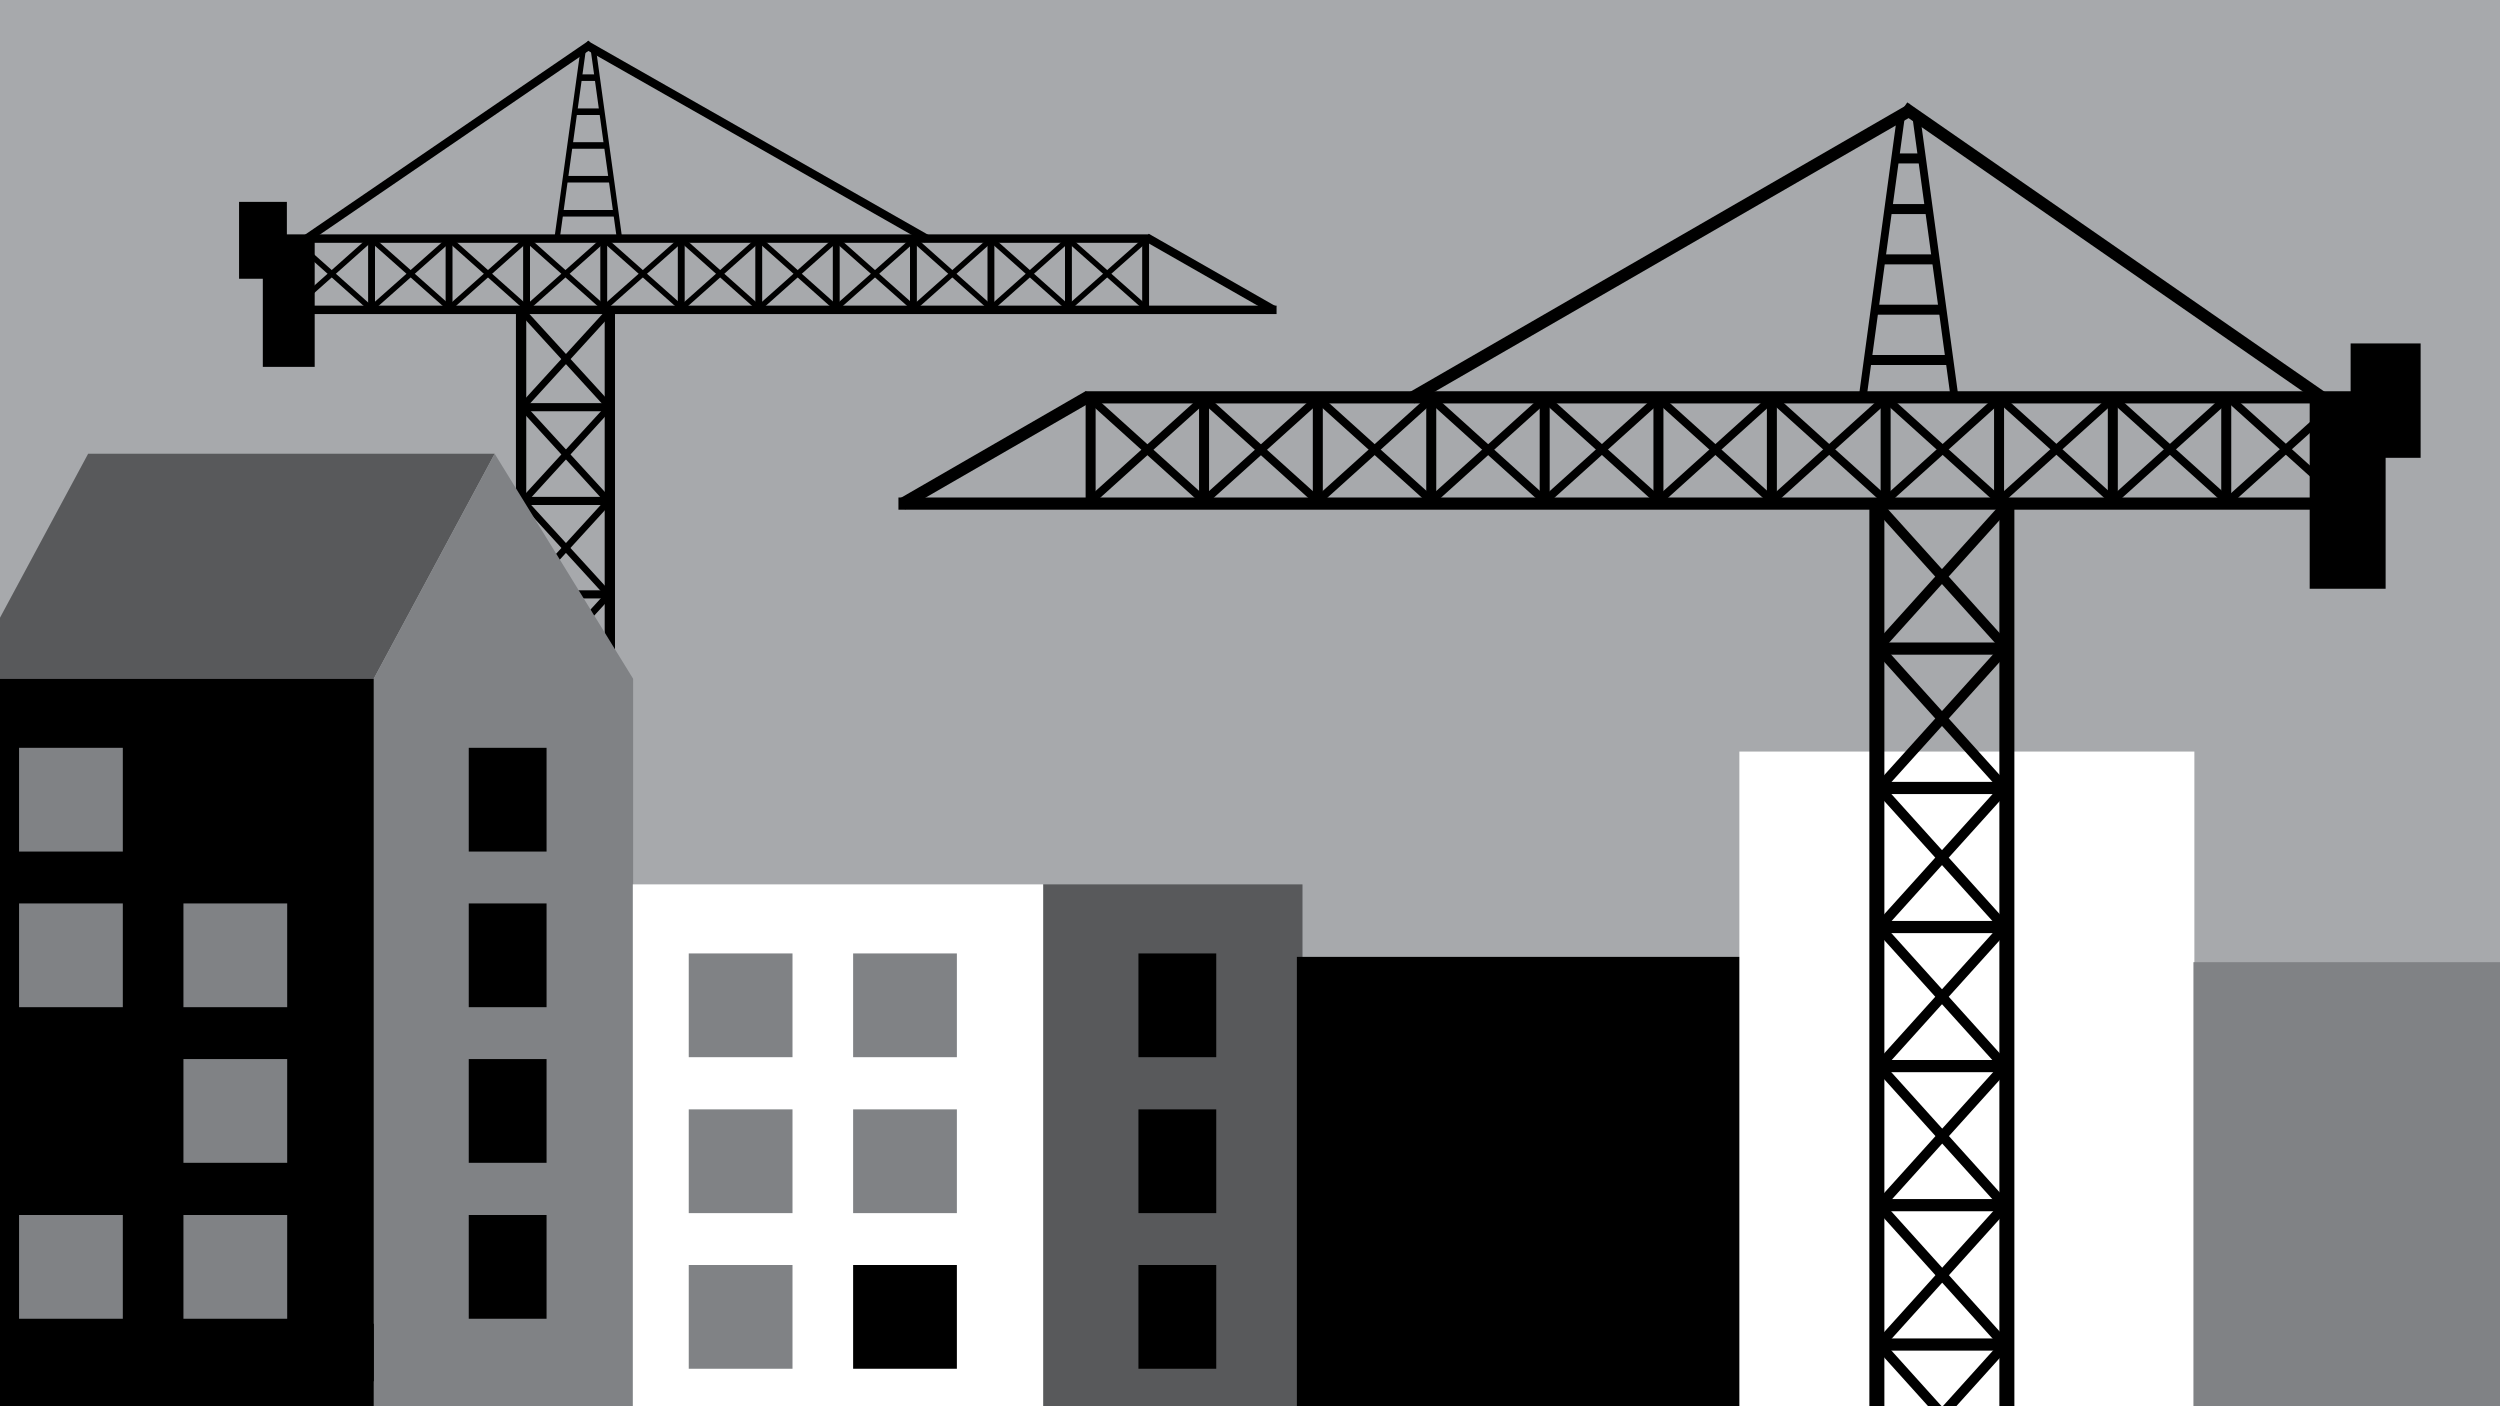 <?xml version="1.0" encoding="utf-8"?>
<!-- Generator: Adobe Illustrator 22.0.1, SVG Export Plug-In . SVG Version: 6.00 Build 0)  -->
<svg version="1.1" id="Layer_1" xmlns="http://www.w3.org/2000/svg" xmlns:xlink="http://www.w3.org/1999/xlink" x="0px" y="0px"
	 viewBox="0 0 800 450" style="enable-background:new 0 0 800 450;" xml:space="preserve">
<rect x="0" y="0" width="800" height="450" fill="#333333" stroke="none"/>
<style type="text/css">
	.st0{clip-path:url(#SVGID_2_);fill:#E9F0F4;}
	.st1{clip-path:url(#SVGID_2_);fill:#0363A0;}
	.st2{clip-path:url(#SVGID_2_);fill:#C1D2E5;}
	.st3{clip-path:url(#SVGID_2_);fill:#93BCD8;}
	.st4{clip-path:url(#SVGID_2_);fill:#085285;}
	.st5{clip-path:url(#SVGID_2_);}
	.st6{fill:#0363A0;}
	.st7{fill:#93BCD8;}
	.st8{fill:#085285;}
	.st9{fill:#C1D2E5;}
	.st10{fill:#C03B1A;}
	.st11{fill:#FFFFFF;}
	.st12{clip-path:url(#SVGID_2_);fill:#FFFFFF;}
	.st13{clip-path:url(#SVGID_4_);fill:#A7A9AC;}
	.st14{clip-path:url(#SVGID_4_);}
	.st15{fill:#58595B;}
	.st16{fill:#808285;}
	.st17{clip-path:url(#SVGID_4_);fill:#FFFFFF;}
	.st18{clip-path:url(#SVGID_4_);fill:#808285;}
	.st19{clip-path:url(#SVGID_6_);fill:#A7A9AC;}
	.st20{clip-path:url(#SVGID_6_);}
	.st21{clip-path:url(#SVGID_6_);fill:#FFFFFF;}
	.st22{clip-path:url(#SVGID_6_);fill:#808285;}
	.st23{clip-path:url(#SVGID_8_);fill:#A7A9AC;}
	.st24{clip-path:url(#SVGID_8_);}
	.st25{clip-path:url(#SVGID_8_);fill:#FFFFFF;}
	.st26{clip-path:url(#SVGID_8_);fill:#808285;}
	.st27{clip-path:url(#SVGID_10_);fill:#A7A9AC;}
	.st28{clip-path:url(#SVGID_10_);fill:#808285;}
	.st29{clip-path:url(#SVGID_10_);fill:#58595B;}
	.st30{clip-path:url(#SVGID_10_);}
	.st31{clip-path:url(#SVGID_12_);fill:#A7A9AC;}
	.st32{clip-path:url(#SVGID_12_);fill:#808285;}
	.st33{clip-path:url(#SVGID_12_);fill:#58595B;}
	.st34{clip-path:url(#SVGID_12_);}
	.st35{opacity:0.79;fill:#A52A2A;}
	.st36{clip-path:url(#SVGID_14_);fill:#A7A9AC;}
	.st37{clip-path:url(#SVGID_14_);fill:#808285;}
	.st38{clip-path:url(#SVGID_14_);fill:#58595B;}
	.st39{clip-path:url(#SVGID_14_);}
	.st40{opacity:0.6;fill:#4169E1;}
</style>
<g>
	<defs>
		<rect id="SVGID_7_" width="800" height="450"/>
	</defs>
	<clipPath id="SVGID_2_">
		<use xlink:href="#SVGID_7_"  style="overflow:visible;"/>
	</clipPath>
	<rect style="clip-path:url(#SVGID_2_);fill:#A7A9AC;" width="800" height="450"/>
	<g class="st5">
		<g>
			<rect x="193.5" y="99.4" width="3.3" height="304.7"/>
			<rect x="165.1" y="99.4" width="3.3" height="304.7"/>
			<rect x="167.6" y="129" width="26.9" height="2.6"/>
			<rect x="167.6" y="159" width="26.9" height="2.6"/>
			<rect x="167.6" y="188.9" width="26.9" height="2.6"/>
			<rect x="167.6" y="218.8" width="26.9" height="2.6"/>
			<rect x="167.6" y="248.8" width="26.9" height="2.6"/>
			<rect x="167.6" y="278.7" width="26.9" height="2.6"/>
			<rect x="167.6" y="308.6" width="26.9" height="2.6"/>
			<rect x="167.6" y="338.6" width="26.9" height="2.6"/>
			<rect x="167.6" y="368.5" width="26.9" height="2.6"/>
			<rect x="167.6" y="398.4" width="26.9" height="2.6"/>
			<polygon points="193.4,130 195,128.5 168.8,99.8 167.2,101.3 			"/>
			<polygon points="168.8,130 167.2,128.5 193.4,99.8 195,101.3 			"/>
			<polygon points="193.4,160.5 195,159 168.8,130.4 167.2,131.8 			"/>
			<polygon points="168.8,160.5 167.2,159 193.4,130.4 195,131.8 			"/>
			<polygon points="193.4,190.4 195,189 168.8,160.3 167.2,161.7 			"/>
			<polygon points="168.8,190.4 167.2,189 193.4,160.3 195,161.7 			"/>
			<polygon points="193.4,220.3 195,218.9 168.8,190.2 167.2,191.7 			"/>
			<polygon points="168.8,220.3 167.2,218.9 193.4,190.2 195,191.7 			"/>
			<polygon points="193.4,250.3 195,248.8 168.8,220.2 167.2,221.6 			"/>
			<polygon points="168.8,250.3 167.2,248.8 193.4,220.2 195,221.6 			"/>
			<polygon points="193.4,280.2 195,278.8 168.8,250.1 167.2,251.5 			"/>
			<polygon points="168.8,280.2 167.2,278.8 193.4,250.1 195,251.5 			"/>
			<polygon points="193.4,310.1 195,308.7 168.8,280 167.2,281.5 			"/>
			<polygon points="168.8,310.1 167.2,308.7 193.4,280 195,281.5 			"/>
			<polygon points="193.4,340.1 195,338.6 168.8,310 167.2,311.4 			"/>
			<polygon points="168.8,340.1 167.2,338.6 193.4,310 195,311.4 			"/>
			<polygon points="193.4,370 195,368.6 168.8,339.9 167.2,341.3 			"/>
			<polygon points="168.8,370 167.2,368.6 193.4,339.9 195,341.3 			"/>
			<polygon points="193.4,399.9 195,398.5 168.8,369.8 167.2,371.3 			"/>
			<polygon points="168.8,399.9 167.2,398.5 193.4,369.8 195,371.3 			"/>
			<rect x="80.7" y="75" width="287" height="2.7"/>
			<polygon points="296,77.6 297.3,75.3 188.1,13.1 186.7,15.4 			"/>
			<polygon points="407,100.4 408.4,98.1 367.6,74.8 366.2,77.1 			"/>
			<polygon points="189.9,15.2 188.4,13 97.3,75.3 98.8,77.5 			"/>
			<polygon points="190.7,15.6 189,15.8 197.4,76.5 199.1,76.3 			"/>
			<polygon points="185.8,15.6 187.5,15.8 179.1,76.5 177.4,76.3 			"/>
			<rect x="87.1" y="97.8" width="321.4" height="2.7"/>
			<rect x="117.8" y="76.9" width="2.2" height="21.6"/>
			<rect x="142.6" y="76.9" width="2.2" height="21.6"/>
			<rect x="167.4" y="76.9" width="2.2" height="21.6"/>
			<rect x="192.1" y="76.9" width="2.2" height="21.6"/>
			<rect x="216.9" y="76.9" width="2.2" height="21.6"/>
			<rect x="179.4" y="67.2" width="17.7" height="2.1"/>
			<rect x="180.4" y="56.3" width="15.6" height="2.1"/>
			<rect x="182.6" y="45.5" width="11.3" height="2.1"/>
			<rect x="183.4" y="34.7" width="9.6" height="2.1"/>
			<rect x="185.1" y="23.8" width="6.3" height="2.1"/>
			<rect x="241.7" y="76.9" width="2.2" height="21.6"/>
			<rect x="266.5" y="76.9" width="2.2" height="21.6"/>
			<rect x="291.2" y="76.9" width="2.2" height="21.6"/>
			<rect x="316" y="76.9" width="2.2" height="21.6"/>
			<rect x="340.8" y="76.9" width="2.2" height="21.6"/>
			<polygon points="118.6,77.7 117.4,76.4 93.7,97.5 94.9,98.8 			"/>
			<polygon points="118.6,97.5 117.4,98.8 93.7,77.7 94.9,76.4 			"/>
			<polygon points="143.9,77.7 142.7,76.4 118.9,97.5 120.1,98.8 			"/>
			<polygon points="143.9,97.5 142.7,98.8 118.9,77.7 120.1,76.4 			"/>
			<polygon points="168.6,77.7 167.4,76.4 143.7,97.5 144.9,98.8 			"/>
			<polygon points="168.6,97.5 167.4,98.8 143.7,77.7 144.9,76.4 			"/>
			<polygon points="193.4,77.7 192.2,76.4 168.5,97.5 169.7,98.8 			"/>
			<polygon points="193.4,97.5 192.2,98.8 168.5,77.7 169.7,76.4 			"/>
			<polygon points="218.2,77.7 217,76.4 193.2,97.5 194.4,98.8 			"/>
			<polygon points="218.2,97.5 217,98.8 193.2,77.7 194.4,76.4 			"/>
			<polygon points="242.9,77.7 241.7,76.4 218,97.5 219.2,98.8 			"/>
			<polygon points="242.9,97.5 241.7,98.8 218,77.7 219.2,76.4 			"/>
			<polygon points="267.7,77.7 266.5,76.4 242.8,97.5 244,98.8 			"/>
			<polygon points="267.7,97.5 266.5,98.8 242.8,77.7 244,76.4 			"/>
			<polygon points="292.5,77.7 291.3,76.4 267.5,97.5 268.7,98.8 			"/>
			<polygon points="292.5,97.5 291.3,98.8 267.5,77.7 268.7,76.4 			"/>
			<polygon points="317.2,77.7 316,76.4 292.3,97.5 293.5,98.8 			"/>
			<polygon points="317.2,97.5 316,98.8 292.3,77.7 293.5,76.4 			"/>
			<polygon points="342,77.7 340.8,76.4 317.1,97.5 318.3,98.8 			"/>
			<polygon points="342,97.5 340.8,98.8 317.1,77.7 318.3,76.4 			"/>
			<rect x="365.5" y="76.9" width="2.2" height="21.6"/>
			<polygon points="366.8,77.7 365.6,76.4 341.8,97.5 343,98.8 			"/>
			<polygon points="366.8,97.5 365.6,98.8 341.8,77.7 343,76.4 			"/>
			<g>
				<rect x="84.1" y="77" width="16.6" height="40.4"/>
			</g>
			<g>
				<rect x="76.5" y="64.6" width="15.3" height="24.6"/>
			</g>
			<rect x="141.7" y="404.1" width="76.1" height="20.4"/>
			<g>
				<rect x="99.6" y="423.6" width="160.3" height="18.4"/>
			</g>
		</g>
	</g>
	<g class="st5">
		<polygon class="st15" points="28.2,145.2 158.3,145.2 119.6,217.2 -10.5,217.2 		"/>
		<polygon class="st16" points="119.6,535.4 202.6,535.4 202.6,217.2 158.3,145.2 119.6,217.2 		"/>
		<rect x="-10.5" y="217.2" width="130.1" height="318.2"/>
		<rect x="6.1" y="239.3" class="st16" width="33.2" height="33.2"/>
		<rect x="58.7" y="239.3" width="33.2" height="33.2"/>
		<rect x="150" y="239.3" width="24.9" height="33.2"/>
		<rect x="6.1" y="289.1" class="st16" width="33.2" height="33.2"/>
		<rect x="58.7" y="289.1" class="st16" width="33.2" height="33.2"/>
		<rect x="150" y="289.1" width="24.9" height="33.2"/>
		<rect x="6.1" y="338.9" width="33.2" height="33.2"/>
		<rect x="58.7" y="338.9" class="st16" width="33.2" height="33.2"/>
		<rect x="150" y="338.9" width="24.9" height="33.2"/>
		<rect x="6.1" y="388.8" class="st16" width="33.2" height="33.2"/>
		<rect x="58.7" y="388.8" class="st16" width="33.2" height="33.2"/>
		<rect x="150" y="388.8" width="24.9" height="33.2"/>
	</g>
	<g class="st5">
		<rect x="333.8" y="283" class="st15" width="83" height="318.2"/>
		<rect x="202.5" y="283" class="st11" width="131.3" height="318.2"/>
		<rect x="220.4" y="305.1" class="st16" width="33.2" height="33.2"/>
		<rect x="273" y="305.1" class="st16" width="33.2" height="33.2"/>
		<rect x="364.3" y="305.1" width="24.9" height="33.2"/>
		<rect x="220.4" y="355" class="st16" width="33.2" height="33.2"/>
		<rect x="273" y="355" class="st16" width="33.2" height="33.2"/>
		<rect x="364.3" y="355" width="24.9" height="33.2"/>
		<rect x="220.4" y="404.8" class="st16" width="33.2" height="33.2"/>
		<rect x="273" y="404.8" width="33.2" height="33.2"/>
		<rect x="364.3" y="404.8" width="24.9" height="33.2"/>
	</g>
	<rect x="415" y="306.2" class="st5" width="145.6" height="196"/>
	<rect x="556.6" y="240.5" class="st12" width="145.6" height="260.6"/>
	<rect x="701.9" y="307.9" style="clip-path:url(#SVGID_2_);fill:#808285;" width="145.6" height="186.4"/>
	<g class="st5">
		<g>
			<rect x="598.2" y="161.6" width="4.8" height="453.3"/>
			<rect x="639.8" y="161.6" width="4.8" height="453.3"/>
			<rect x="601.6" y="205.6" width="39.4" height="3.9"/>
			<rect x="601.6" y="250.2" width="39.4" height="3.9"/>
			<rect x="601.6" y="294.7" width="39.4" height="3.9"/>
			<rect x="601.6" y="339.2" width="39.4" height="3.9"/>
			<rect x="601.6" y="383.7" width="39.4" height="3.9"/>
			<rect x="601.6" y="428.3" width="39.4" height="3.9"/>
			<rect x="592.4" y="183" transform="matrix(0.67 -0.743 0.743 0.67 68.112 522.324)" width="57.4" height="3.2"/>
			<rect x="619.5" y="155.9" transform="matrix(0.743 -0.67 0.67 0.743 36.193 463.408)" width="3.2" height="57.4"/>
			<rect x="592.4" y="228.4" transform="matrix(0.67 -0.743 0.743 0.67 34.389 537.323)" width="57.4" height="3.2"/>
			<rect x="619.5" y="201.3" transform="matrix(0.743 -0.67 0.67 0.743 5.792 475.091)" width="3.2" height="57.4"/>
			<rect x="592.4" y="272.9" transform="matrix(0.67 -0.743 0.743 0.67 1.32 552.035)" width="57.4" height="3.2"/>
			<rect x="619.5" y="245.8" transform="matrix(0.743 -0.67 0.67 0.743 -24.023 486.545)" width="3.2" height="57.4"/>
			<rect x="592.4" y="317.4" transform="matrix(0.67 -0.743 0.743 0.67 -31.75 566.747)" width="57.4" height="3.2"/>
			<rect x="619.5" y="290.3" transform="matrix(0.743 -0.67 0.67 0.743 -53.837 498)" width="3.2" height="57.4"/>
			<rect x="592.4" y="362" transform="matrix(0.67 -0.743 0.743 0.67 -64.82 581.458)" width="57.4" height="3.2"/>
			<rect x="619.5" y="334.9" transform="matrix(0.743 -0.67 0.67 0.743 -83.652 509.455)" width="3.2" height="57.4"/>
			<rect x="592.4" y="406.5" transform="matrix(0.67 -0.743 0.743 0.67 -97.893 596.157)" width="57.4" height="3.2"/>
			<rect x="619.5" y="379.4" transform="matrix(0.743 -0.67 0.67 0.743 -113.464 520.923)" width="3.2" height="57.4"/>
			<rect x="592.4" y="451" transform="matrix(0.67 -0.743 0.743 0.67 -130.96 610.877)" width="57.4" height="3.2"/>
			<rect x="619.5" y="423.9" transform="matrix(0.743 -0.67 0.67 0.743 -143.28 532.369)" width="3.2" height="57.4"/>
			<rect x="347.4" y="125.2" width="421.1" height="3.9"/>
			<rect x="439.3" y="79.2" transform="matrix(0.866 -0.5 0.5 0.866 30.648 276.767)" width="185.1" height="3.9"/>
			<rect x="284" y="142.1" transform="matrix(0.866 -0.5 0.5 0.866 -29.328 178.592)" width="69.1" height="3.9"/>
			<rect x="674.2" y="-0.3" transform="matrix(0.57 -0.822 0.822 0.57 224.064 590.333)" width="3.9" height="162.6"/>
			<rect x="556.7" y="81" transform="matrix(0.135 -0.991 0.991 0.135 439.38 667.797)" width="91" height="2.5"/>
			<rect x="618" y="36.7" transform="matrix(0.991 -0.135 0.135 0.991 -5.429 84.437)" width="2.5" height="91"/>
			<rect x="287.5" y="159.2" width="471.6" height="3.9"/>
			<rect x="710.8" y="128" width="3.2" height="32.2"/>
			<rect x="674.5" y="128" width="3.2" height="32.2"/>
			<rect x="638.1" y="128" width="3.2" height="32.2"/>
			<rect x="601.8" y="128" width="3.2" height="32.2"/>
			<rect x="565.4" y="128" width="3.2" height="32.2"/>
			<rect x="597.7" y="113.6" width="26" height="3.2"/>
			<rect x="599.3" y="97.5" width="23" height="3.2"/>
			<rect x="602.5" y="81.4" width="16.5" height="3.2"/>
			<rect x="603.7" y="65.3" width="14.1" height="3.2"/>
			<rect x="606.1" y="49.1" width="9.3" height="3.2"/>
			<rect x="529.1" y="128" width="3.2" height="32.2"/>
			<rect x="492.7" y="128" width="3.2" height="32.2"/>
			<rect x="456.4" y="128" width="3.2" height="32.2"/>
			<rect x="420.1" y="128" width="3.2" height="32.2"/>
			<rect x="383.7" y="128" width="3.2" height="32.2"/>
			<rect x="729.9" y="120.5" transform="matrix(0.67 -0.743 0.743 0.67 134.653 590.627)" width="2.6" height="46.9"/>
			<rect x="707.7" y="142.7" transform="matrix(0.743 -0.67 0.67 0.743 91.723 526.647)" width="46.9" height="2.6"/>
			<rect x="692.8" y="120.5" transform="matrix(0.67 -0.743 0.743 0.67 122.41 563.104)" width="2.6" height="46.9"/>
			<rect x="670.7" y="142.7" transform="matrix(0.743 -0.67 0.67 0.743 82.186 501.829)" width="46.9" height="2.6"/>
			<rect x="656.5" y="120.5" transform="matrix(0.67 -0.743 0.743 0.67 110.402 536.11)" width="2.6" height="46.9"/>
			<rect x="634.3" y="142.7" transform="matrix(0.743 -0.67 0.67 0.743 72.835 477.492)" width="46.9" height="2.6"/>
			<rect x="620.1" y="120.5" transform="matrix(0.67 -0.743 0.743 0.67 98.394 509.115)" width="2.6" height="46.9"/>
			<rect x="598" y="142.7" transform="matrix(0.743 -0.67 0.67 0.743 63.484 453.155)" width="46.9" height="2.6"/>
			<rect x="583.8" y="120.5" transform="matrix(0.67 -0.743 0.743 0.67 86.379 482.111)" width="2.6" height="46.9"/>
			<rect x="561.6" y="142.7" transform="matrix(0.743 -0.67 0.67 0.743 54.139 428.828)" width="46.9" height="2.6"/>
			<rect x="547.4" y="120.5" transform="matrix(0.67 -0.743 0.743 0.67 74.377 455.127)" width="2.6" height="46.9"/>
			<rect x="525.3" y="142.7" transform="matrix(0.743 -0.67 0.67 0.743 44.782 404.481)" width="46.9" height="2.6"/>
			<rect x="511.1" y="120.5" transform="matrix(0.67 -0.743 0.743 0.67 62.369 428.133)" width="2.6" height="46.9"/>
			<rect x="489" y="142.7" transform="matrix(0.743 -0.67 0.67 0.743 35.431 380.144)" width="46.9" height="2.6"/>
			<rect x="474.7" y="120.5" transform="matrix(0.67 -0.743 0.743 0.67 50.36 401.139)" width="2.6" height="46.9"/>
			<rect x="452.6" y="142.7" transform="matrix(0.743 -0.67 0.67 0.743 26.08 355.807)" width="46.9" height="2.6"/>
			<rect x="438.4" y="120.5" transform="matrix(0.67 -0.743 0.743 0.67 38.352 374.144)" width="2.6" height="46.9"/>
			<rect x="416.3" y="142.7" transform="matrix(0.743 -0.67 0.67 0.743 16.729 331.47)" width="46.9" height="2.6"/>
			<rect x="402" y="120.5" transform="matrix(0.67 -0.743 0.743 0.67 26.344 347.15)" width="2.6" height="46.9"/>
			<rect x="379.9" y="142.7" transform="matrix(0.743 -0.67 0.67 0.743 7.378 307.133)" width="46.9" height="2.6"/>
			<rect x="347.4" y="128" width="3.2" height="32.2"/>
			<rect x="365.7" y="120.5" transform="matrix(0.67 -0.743 0.743 0.67 14.335 320.156)" width="2.6" height="46.9"/>
			<rect x="343.6" y="142.7" transform="matrix(0.743 -0.67 0.67 0.743 -1.973 282.796)" width="46.9" height="2.6"/>
			<g>
				<rect x="739.1" y="128.3" width="24.3" height="60.1"/>
			</g>
			<g>
				<rect x="752.2" y="109.9" width="22.4" height="36.6"/>
			</g>
		</g>
	</g>
</g>
</svg>
